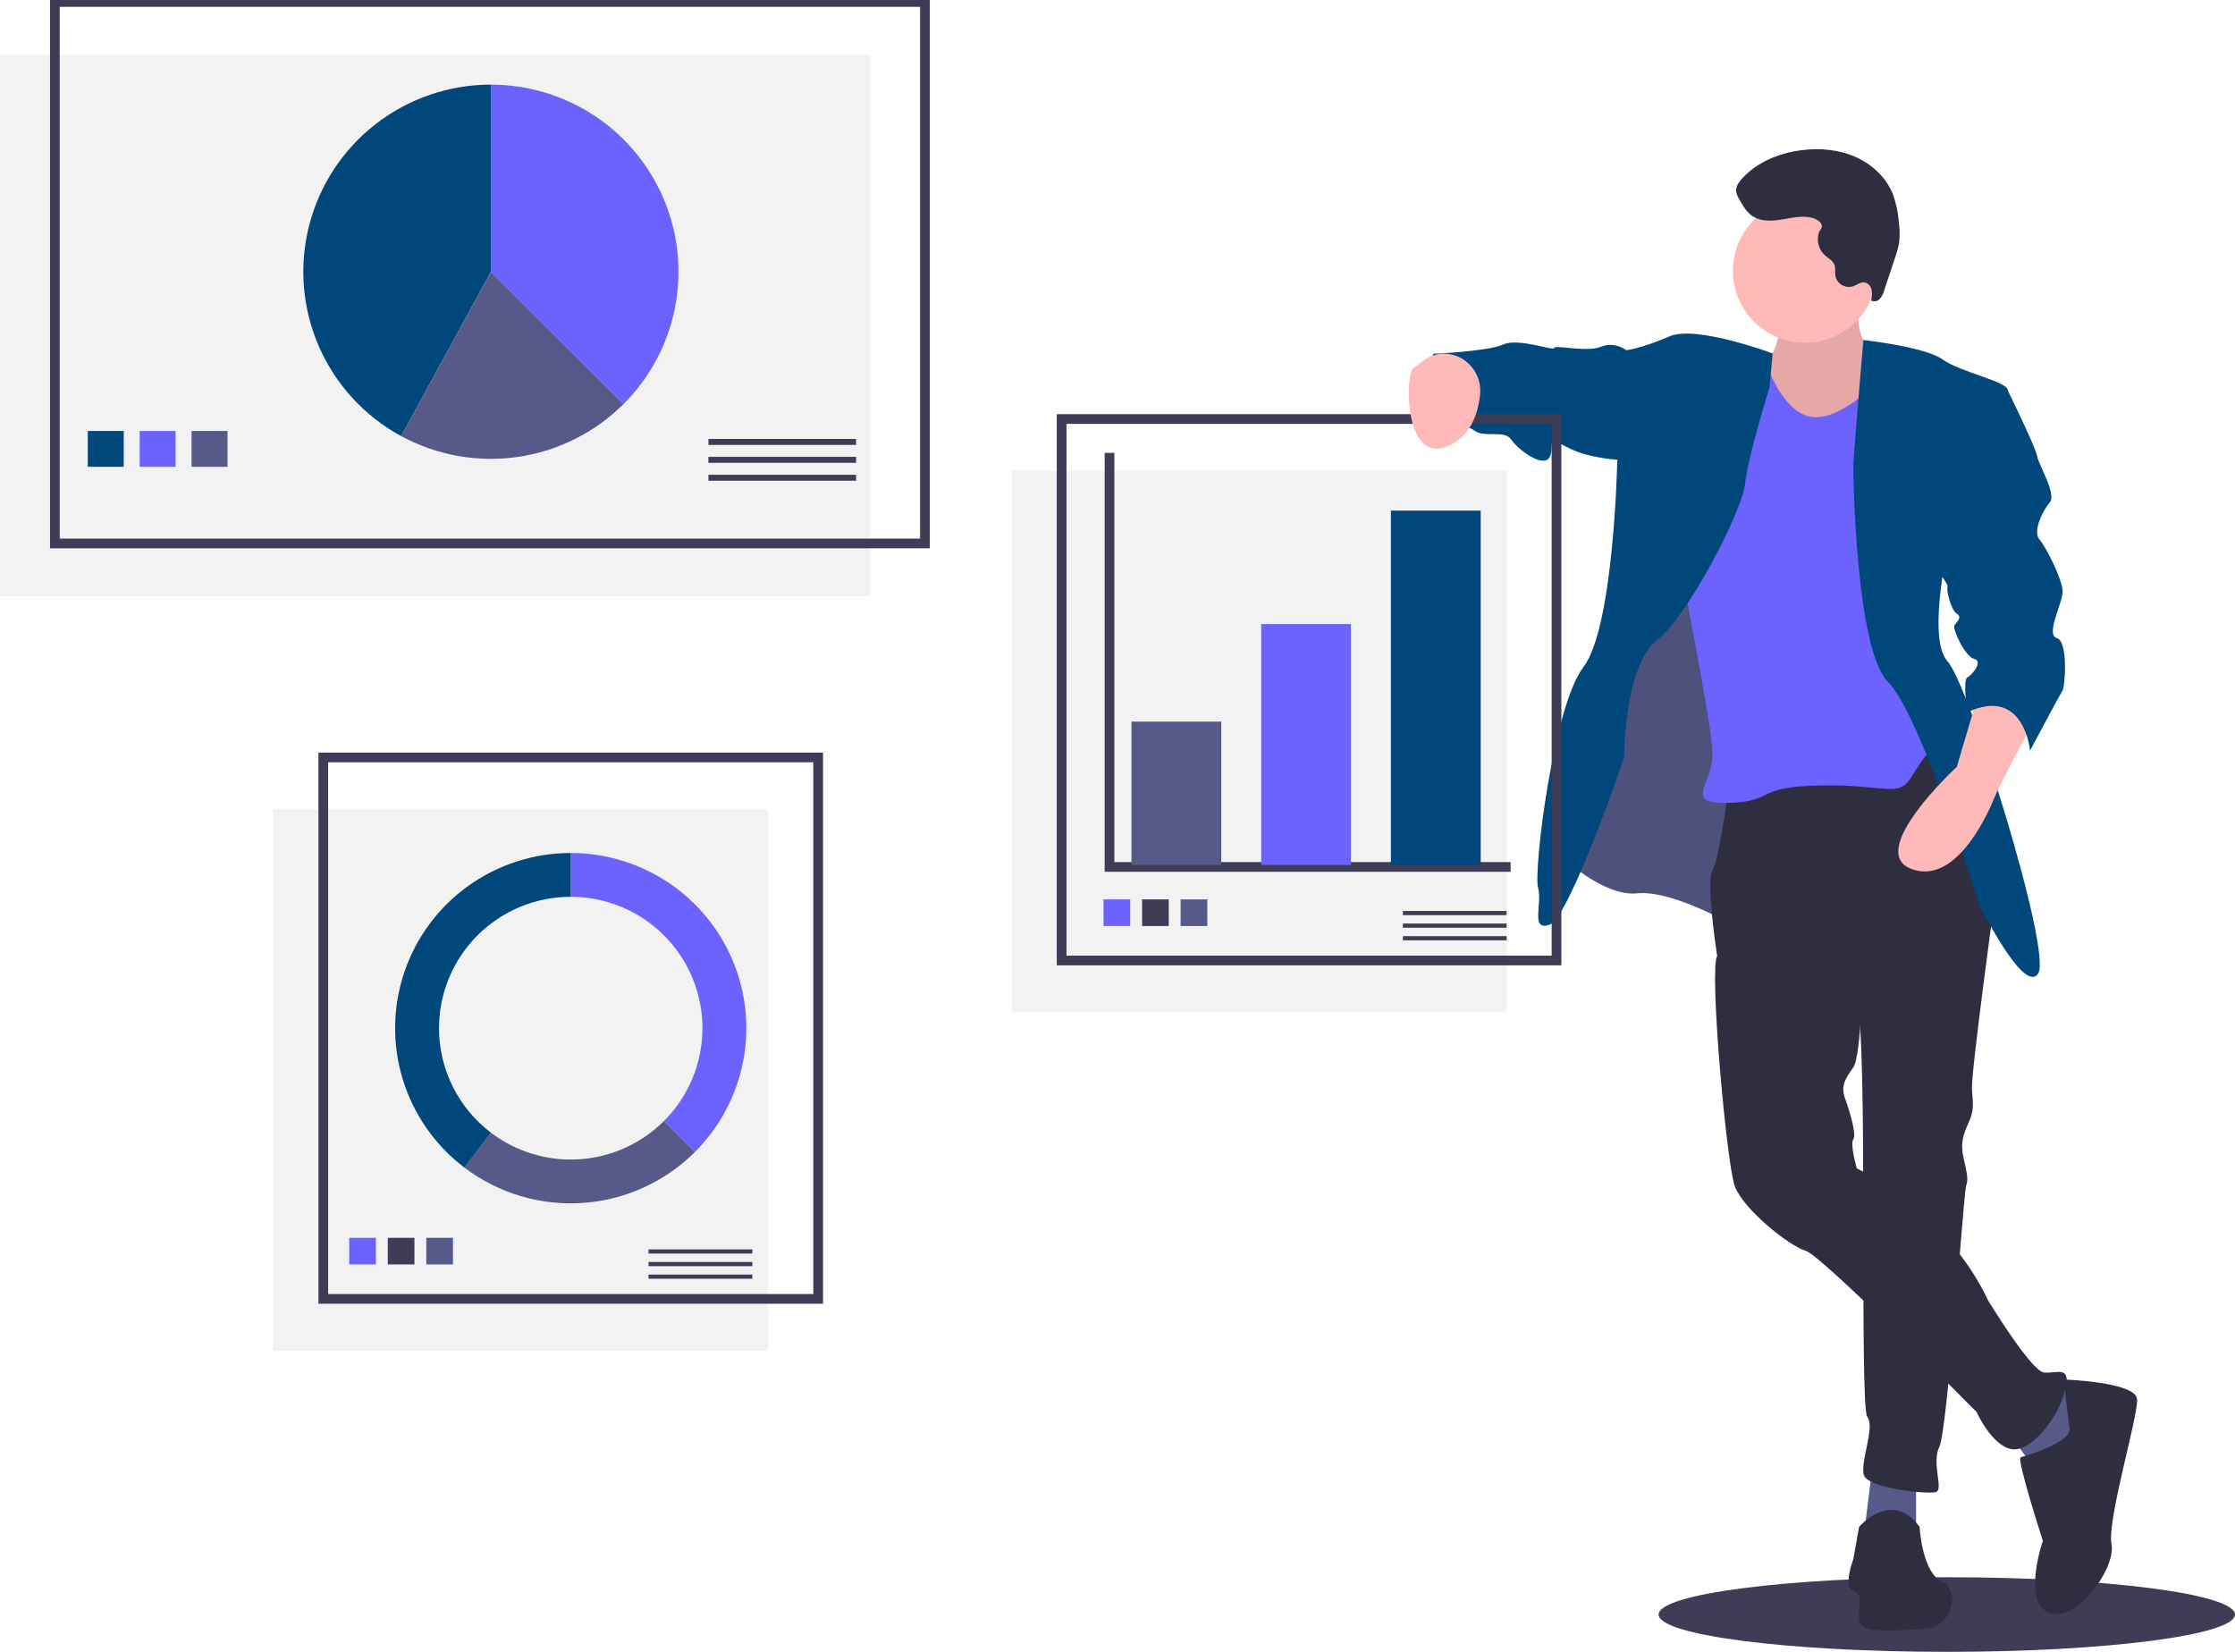 <svg width="460" height="340" viewBox="0 0 460 340" fill="none" xmlns="http://www.w3.org/2000/svg">
<g clip-path="url(#clip0)">
<path d="M400.684 340C433.443 340 460 336.562 460 332.321C460 328.08 433.443 324.642 400.684 324.642C367.925 324.642 341.368 328.08 341.368 332.321C341.368 336.562 367.925 340 400.684 340Z" fill="#3F3D56"/>
<path d="M179.071 11.268H0V122.716H179.071V11.268Z" fill="#F2F2F2"/>
<path d="M190.366 0.41H11.295V111.858H190.366V0.41Z" stroke="#3F3D56" stroke-width="2" stroke-miterlimit="10"/>
<path d="M128.335 83.163C133.735 77.777 137.412 70.914 138.901 63.443C140.391 55.972 139.627 48.228 136.704 41.19C133.782 34.152 128.834 28.137 122.485 23.905C116.136 19.673 108.672 17.414 101.036 17.414V55.929L128.335 83.163Z" fill="#6C63FF"/>
<path d="M101.036 17.414C92.455 17.415 84.118 20.267 77.344 25.521C70.569 30.775 65.741 38.131 63.623 46.427C61.505 54.723 62.218 63.486 65.648 71.333C69.079 79.18 75.032 85.663 82.567 89.759L101.036 55.929V17.414Z" fill="#00487C"/>
<path d="M128.335 83.163L101.035 55.929L82.566 89.759C89.887 93.732 98.3 95.237 106.549 94.049C114.798 92.86 122.44 89.041 128.335 83.163Z" fill="#575A89"/>
<path d="M25.464 88.708H18.071V96.083H25.464V88.708Z" fill="#00487C"/>
<path d="M36.143 88.708H28.75V96.083H36.143V88.708Z" fill="#6C63FF"/>
<path d="M46.822 88.708H39.429V96.083H46.822V88.708Z" fill="#575A89"/>
<path d="M176.197 90.347H145.804V91.576H176.197V90.347Z" fill="#3F3D56"/>
<path d="M176.197 94.035H145.804V95.264H176.197V94.035Z" fill="#3F3D56"/>
<path d="M176.197 97.722H145.804V98.951H176.197V97.722Z" fill="#3F3D56"/>
<path d="M158.125 166.558H56.268V278.007H158.125V166.558Z" fill="#F2F2F2"/>
<path d="M168.393 155.905H66.536V267.353H168.393V155.905Z" stroke="#3F3D56" stroke-width="2" stroke-miterlimit="10"/>
<path d="M77.367 254.78H71.875V260.259H77.367V254.78Z" fill="#6C63FF"/>
<path d="M85.299 254.78H79.808V260.259H85.299V254.78Z" fill="#3F3D56"/>
<path d="M93.232 254.78H87.74V260.259H93.232V254.78Z" fill="#575A89"/>
<path d="M154.84 257.16H133.482V258.024H154.84V257.16Z" fill="#3F3D56"/>
<path d="M154.84 259.751H133.482V260.615H154.84V259.751Z" fill="#3F3D56"/>
<path d="M154.84 262.342H133.482V263.206H154.84V262.342Z" fill="#3F3D56"/>
<path d="M117.464 175.572V184.586C122.825 184.586 128.066 186.172 132.524 189.144C136.982 192.115 140.456 196.339 142.508 201.28C144.559 206.222 145.096 211.659 144.05 216.905C143.004 222.151 140.423 226.969 136.632 230.751L143.021 237.125C148.075 232.083 151.518 225.658 152.912 218.663C154.307 211.669 153.591 204.419 150.855 197.831C148.12 191.242 143.487 185.611 137.544 181.649C131.6 177.687 124.612 175.572 117.464 175.572Z" fill="#6C63FF"/>
<path d="M143.022 237.125L136.633 230.751C131.998 235.376 125.841 238.167 119.301 238.61C112.761 239.052 106.282 237.115 101.065 233.157L95.596 240.336C102.554 245.612 111.193 248.194 119.912 247.603C128.632 247.013 136.842 243.29 143.022 237.125Z" fill="#575A89"/>
<path d="M90.357 211.629C90.357 204.457 93.213 197.579 98.296 192.507C103.38 187.436 110.275 184.586 117.464 184.586V175.572C109.898 175.572 102.523 177.941 96.378 182.345C90.233 186.748 85.628 192.965 83.213 200.118C80.797 207.271 80.693 215 82.914 222.215C85.136 229.431 89.571 235.769 95.595 240.336L101.064 233.157C97.734 230.637 95.034 227.382 93.177 223.647C91.319 219.912 90.354 215.799 90.357 211.629Z" fill="#00487C"/>
<path d="M382.631 57.77C382.631 57.77 380.955 70.19 385.265 71.623C389.574 73.056 388.377 84.042 388.377 84.042L375.449 93.834L363.958 94.79L361.085 79.982L362.761 76.16C362.761 76.16 369.225 68.518 364.676 60.636C360.127 52.755 382.631 57.77 382.631 57.77Z" fill="#FFB9B9"/>
<path opacity="0.1" d="M382.631 57.77C382.631 57.77 380.955 70.19 385.265 71.623C389.574 73.056 388.377 84.042 388.377 84.042L375.449 93.834L363.958 94.79L361.085 79.982L362.761 76.16C362.761 76.16 369.225 68.518 364.676 60.636C360.127 52.755 382.631 57.77 382.631 57.77Z" fill="black"/>
<path d="M370.661 154.498L355.578 189.845C355.578 189.845 343.848 183.158 336.905 183.875C329.962 184.591 321.344 176.232 321.344 176.232L329.962 134.675L346.002 90.49L368.267 104.582L370.661 154.498Z" fill="#575A89"/>
<path opacity="0.1" d="M370.661 154.498L355.578 189.845C355.578 189.845 343.848 183.158 336.905 183.875C329.962 184.591 321.344 176.232 321.344 176.232L329.962 134.675L346.002 90.49L368.267 104.582L370.661 154.498Z" fill="black"/>
<path d="M394.362 304.725V316.189H383.589L385.265 302.814L394.362 304.725Z" fill="#575A89"/>
<path d="M422.372 284.902L430.273 289.678L424.527 302.814L418.542 302.097L412.796 293.977L422.372 284.902Z" fill="#575A89"/>
<path d="M396.517 151.154L410.642 184.352C410.642 184.352 405.614 221.133 405.854 224.238C406.093 227.342 406.333 228.537 405.136 231.164C403.939 233.791 403.46 235.463 404.178 238.568C404.896 241.673 405.136 242.867 404.657 244.061C404.178 245.255 400.826 294.455 399.151 297.799C397.475 301.142 400.108 306.635 398.432 307.113C396.757 307.591 384.308 306.397 383.589 303.531C382.871 300.665 385.983 293.738 384.308 291.589C382.632 289.439 384.547 212.057 382.153 206.803C379.759 201.548 353.424 196.772 353.424 196.772C353.424 196.772 351.03 181.486 352.467 179.098C353.903 176.71 355.818 161.663 355.818 161.663L396.517 151.154Z" fill="#2F2E41"/>
<path d="M382.632 314.278C382.632 314.278 389.336 306.397 395.081 314.278C395.081 314.278 395.56 323.593 399.63 325.503C403.7 327.414 401.785 335.057 396.039 335.296C390.293 335.534 382.872 336.49 382.632 333.385C382.393 330.28 383.59 328.369 381.435 327.414C379.281 326.459 381.435 320.965 381.435 320.965L382.632 314.278Z" fill="#2F2E41"/>
<path d="M383.35 200.115C383.35 200.115 383.11 217.311 381.434 219.7C379.759 222.088 378.801 223.521 379.759 226.148C380.716 228.775 382.153 233.552 381.434 234.507C380.716 235.463 382.153 240.478 382.153 240.478C382.153 240.478 400.587 249.315 409.205 267.705C409.205 267.705 418.063 282.274 420.697 282.513C423.33 282.752 426.442 280.841 425.006 286.335C423.57 291.828 418.063 298.993 413.993 298.276C409.924 297.56 406.811 290.634 406.811 290.634C406.811 290.634 374.971 258.391 371.619 257.436C368.267 256.48 358.691 248.838 357.015 244.061C355.339 239.284 351.748 199.399 353.424 196.772C355.1 194.144 361.325 190.562 361.325 190.562L383.35 200.115Z" fill="#2F2E41"/>
<path d="M424.767 283.946C424.767 283.946 439.61 284.424 439.849 288.006C440.089 291.589 433.625 312.845 434.582 317.861C435.54 322.876 427.161 334.34 421.654 331.952C416.148 329.563 420.457 317.144 420.457 317.144C420.457 317.144 414.951 300.187 415.909 299.948C416.866 299.709 426.442 296.843 425.964 293.977C425.485 291.111 424.767 283.946 424.767 283.946Z" fill="#2F2E41"/>
<path d="M371.499 70.548C379.697 70.548 386.342 63.918 386.342 55.74C386.342 47.562 379.697 40.932 371.499 40.932C363.302 40.932 356.656 47.562 356.656 55.74C356.656 63.918 363.302 70.548 371.499 70.548Z" fill="#FFB9B9"/>
<path d="M386.462 78.549C386.462 78.549 378.322 87.147 372.337 85.714C366.352 84.281 363.24 74.011 363.24 74.011L352.467 72.1C352.467 72.1 344.806 106.015 344.806 109.358C344.806 112.702 352.467 148.766 352.467 155.215C352.467 161.663 346.242 165.484 355.818 165.246C365.394 165.007 360.846 161.902 374.731 161.663C388.617 161.424 390.771 164.529 393.644 159.514C395.603 156.241 398.022 153.266 400.826 150.677L395.799 133.003L395.08 83.087C395.08 83.087 388.943 71.145 386.146 72.1C386.146 72.1 387.659 77.355 386.462 78.549Z" fill="#6C63FF"/>
<path d="M383.513 69.988C383.513 69.988 396.278 71.384 399.869 74.011C403.46 76.638 413.515 78.549 413.275 80.46C413.036 82.37 401.544 109.597 401.544 109.597C401.544 109.597 396.278 131.092 400.826 136.108C405.375 141.123 422.373 195.816 419.5 200.354C416.627 204.892 407.53 186.502 407.53 186.502C407.53 186.502 395.32 147.094 388.617 140.407C381.913 133.72 381.435 97.656 381.435 95.984C381.435 94.312 383.513 69.988 383.513 69.988Z" fill="#00487C"/>
<path d="M364.843 72.758C364.843 72.758 349.115 66.846 343.609 69.234C338.103 71.623 334.751 72.1 334.751 72.1L332.836 95.506C332.836 95.506 332.118 129.182 325.893 137.302C319.669 145.422 315.599 179.337 316.556 182.68C317.514 186.024 314.881 191.756 318.95 190.323C323.02 188.89 334.272 155.931 334.272 155.931C334.272 155.931 334.272 137.063 340.976 131.809C347.679 126.554 358.691 104.82 359.17 99.566C359.649 94.312 364.198 79.743 364.198 79.743L364.843 72.758Z" fill="#00487C"/>
<path d="M418.782 148.05C418.782 148.05 411.599 161.424 410.642 163.813C409.684 166.201 402.981 182.442 393.405 178.859C383.829 175.277 402.741 157.842 402.741 157.842L407.051 143.273C407.051 143.273 418.303 140.884 418.782 148.05Z" fill="#FFB9B9"/>
<path d="M337.145 72.1H334.751C334.751 72.1 332.357 70.189 329.484 71.384C326.611 72.578 319.908 70.906 319.908 71.623C319.908 72.339 312.486 69.473 309.374 70.906C306.262 72.339 295.01 72.817 295.01 72.817C295.01 72.817 290.461 84.281 293.573 86.43C296.685 88.58 301.234 86.908 303.389 88.58C305.543 90.252 309.613 88.341 311.05 90.49C312.486 92.64 317.753 96.461 318.95 94.073C320.147 91.685 317.753 89.535 322.781 92.162C327.808 94.789 335.708 94.79 335.708 94.79L337.145 72.1Z" fill="#00487C"/>
<path d="M372.837 44.8C370.828 44.337 368.743 44.849 366.709 45.182C364.674 45.515 362.432 45.624 360.712 44.492C359.441 43.656 358.659 42.272 357.926 40.941C357.619 40.466 357.415 39.933 357.326 39.375C357.24 38.391 357.868 37.493 358.534 36.762C361.63 33.367 366.153 31.509 370.715 30.919C374.465 30.434 378.375 30.759 381.838 32.274C385.301 33.789 388.277 36.564 389.639 40.084C390.266 41.885 390.658 43.759 390.804 45.66C391.01 47.059 391.036 48.479 390.883 49.884C390.699 50.926 390.425 51.95 390.062 52.944L387.807 59.738C387.645 60.38 387.342 60.978 386.92 61.489C386.703 61.739 386.411 61.913 386.087 61.984C385.763 62.054 385.425 62.019 385.123 61.882C385.304 61.144 385.331 60.377 385.204 59.628C385.134 59.255 384.953 58.911 384.685 58.641C384.417 58.372 384.074 58.188 383.7 58.115C382.869 58.027 382.159 58.67 381.37 58.946C380.991 59.059 380.593 59.091 380.2 59.042C379.808 58.993 379.429 58.864 379.089 58.662C378.75 58.46 378.455 58.19 378.225 57.869C377.995 57.548 377.833 57.184 377.751 56.797C377.627 56.021 377.836 55.189 377.541 54.46C377.195 53.605 376.278 53.157 375.589 52.543C374.961 51.965 374.511 51.219 374.293 50.394C374.074 49.569 374.097 48.699 374.357 47.886C374.541 47.321 375.062 47.064 374.958 46.415C374.821 45.562 373.562 44.967 372.837 44.8Z" fill="#2F2E41"/>
<path d="M310.09 96.903H208.232V208.351H310.09V96.903Z" fill="#F2F2F2"/>
<path d="M320.357 86.25H218.5V197.698H320.357V86.25Z" stroke="#3F3D56" stroke-width="2" stroke-miterlimit="10"/>
<path d="M228.357 93.215V178.44H310.911" stroke="#3F3D56" stroke-width="2" stroke-miterlimit="10"/>
<path d="M251.357 148.53H232.875V178.031H251.357V148.53Z" fill="#575A89"/>
<path d="M278.053 128.453H259.571V178.031H278.053V128.453Z" fill="#6C63FF"/>
<path d="M304.75 105.098H286.268V178.031H304.75V105.098Z" fill="#00487C"/>
<path d="M232.617 185.125H227.125V190.604H232.617V185.125Z" fill="#6C63FF"/>
<path d="M240.549 185.125H235.058V190.604H240.549V185.125Z" fill="#3F3D56"/>
<path d="M248.482 185.125H242.99V190.604H248.482V185.125Z" fill="#575A89"/>
<path d="M310.09 187.505H288.732V188.368H310.09V187.505Z" fill="#3F3D56"/>
<path d="M310.09 190.096H288.732V190.96H310.09V190.096Z" fill="#3F3D56"/>
<path d="M310.09 192.687H288.732V193.551H310.09V192.687Z" fill="#3F3D56"/>
<path d="M297.483 72.803C301.848 72.992 305.092 76.942 304.62 81.275C304.192 85.201 302.614 90.086 297.643 91.963C288.785 95.306 289.264 76.439 290.939 75.722C292.057 75.244 293.812 72.644 297.483 72.803Z" fill="#FFB9B9"/>
<path d="M410.641 79.183L413.275 80.459C413.275 80.459 419.021 92.162 419.26 93.834C419.499 95.506 423.33 101.716 421.893 103.388C420.457 105.059 418.302 109.358 419.739 111.03C421.175 112.702 424.527 119.389 424.527 121.778C424.527 124.166 420.936 130.615 423.33 131.331C425.724 132.048 425.006 141.362 424.527 142.079C424.048 142.795 417.824 154.498 417.824 154.498C417.824 154.498 416.626 141.123 404.896 146.617C404.896 146.617 403.938 139.929 404.896 139.452C405.853 138.974 408.247 136.108 406.332 135.63C404.417 135.152 401.783 129.42 402.262 128.704C402.741 127.987 403.938 127.032 402.741 126.316C401.544 125.599 400.586 121.539 400.826 120.822C401.065 120.106 398.192 116.762 398.192 116.762L410.641 79.183Z" fill="#00487C"/>
</g>
<defs>
<clipPath id="clip0">
<rect width="460" height="340" fill="white"/>
</clipPath>
</defs>
</svg>
